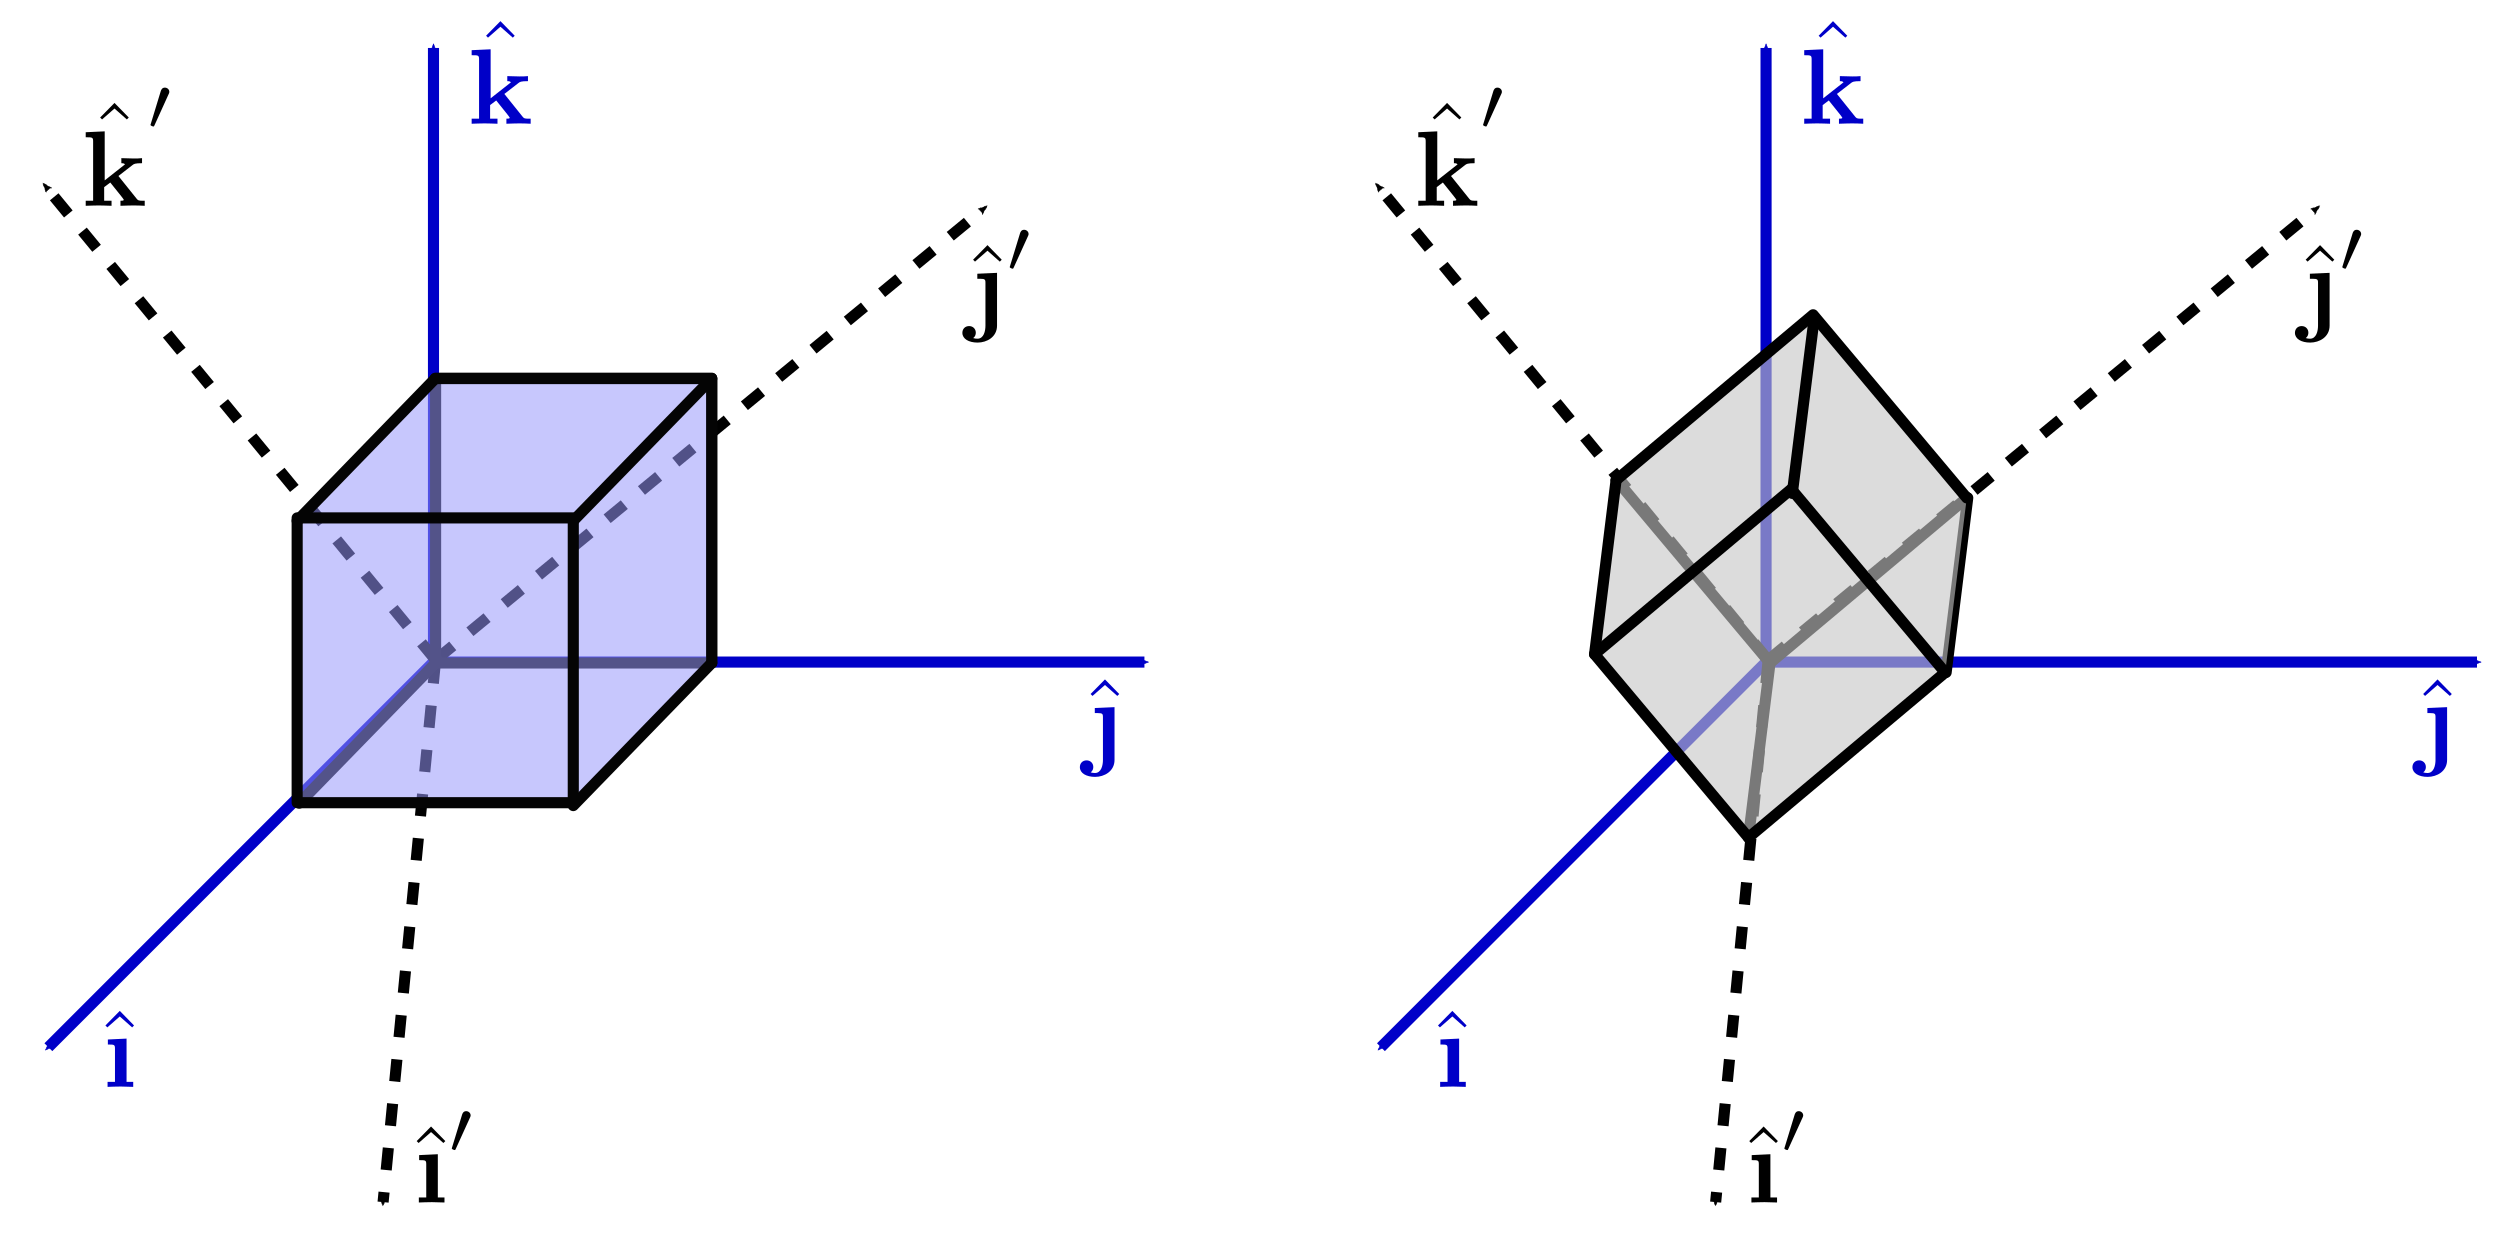 <?xml version="1.0" encoding="UTF-8" standalone="no"?>
<!-- Created with Inkscape (http://www.inkscape.org/) -->

<svg
   xmlns:dc="http://purl.org/dc/elements/1.1/"
   xmlns:cc="http://creativecommons.org/ns#"
   xmlns:rdf="http://www.w3.org/1999/02/22-rdf-syntax-ns#"
   xmlns:svg="http://www.w3.org/2000/svg"
   xmlns="http://www.w3.org/2000/svg"
   xmlns:sodipodi="http://sodipodi.sourceforge.net/DTD/sodipodi-0.dtd"
   xmlns:inkscape="http://www.inkscape.org/namespaces/inkscape"
   id="svg2"
   version="1.1"
   inkscape:version="0.91 r13725"
   xml:space="preserve"
   width="5in"
   height="2.5in"
   viewBox="0 0 450 225"
   sodipodi:docname="rota_ejes.svg"><sodipodi:namedview
     pagecolor="#ffffff"
     bordercolor="#666666"
     borderopacity="1"
     objecttolerance="10"
     gridtolerance="10"
     guidetolerance="10"
     inkscape:pageopacity="0"
     inkscape:pageshadow="2"
     inkscape:window-width="1920"
     inkscape:window-height="1054"
     id="namedview4"
     showgrid="false"
     inkscape:zoom="2.1087496"
     inkscape:cx="187.3756"
     inkscape:cy="114.25691"
     inkscape:window-x="1920"
     inkscape:window-y="0"
     inkscape:window-maximized="1"
     inkscape:current-layer="g10"
     inkscape:object-nodes="true"
     fit-margin-top="0"
     fit-margin-left="0"
     fit-margin-right="0"
     fit-margin-bottom="0"
     units="in" /><defs
     id="defs6"><marker
       inkscape:stockid="Arrow2Send"
       orient="auto"
       refY="0"
       refX="0"
       id="marker8560"
       style="overflow:visible"
       inkscape:isstock="true"><path
         id="path8562"
         style="fill:#000000;fill-opacity:1;fill-rule:evenodd;stroke:#000000;stroke-width:0.625;stroke-linejoin:round;stroke-opacity:1"
         d="M 8.719,4.034 -2.207,0.016 8.719,-4.002 c -1.745,2.372 -1.735,5.617 -6e-7,8.035 z"
         transform="matrix(-0.3,0,0,-0.3,0.69,0)"
         inkscape:connector-curvature="0" /></marker><marker
       inkscape:stockid="Arrow2Send"
       orient="auto"
       refY="0"
       refX="0"
       id="marker8530"
       style="overflow:visible"
       inkscape:isstock="true"><path
         id="path8532"
         style="fill:#000000;fill-opacity:1;fill-rule:evenodd;stroke:#000000;stroke-width:0.625;stroke-linejoin:round;stroke-opacity:1"
         d="M 8.719,4.034 -2.207,0.016 8.719,-4.002 c -1.745,2.372 -1.735,5.617 -6e-7,8.035 z"
         transform="matrix(-0.3,0,0,-0.3,0.69,0)"
         inkscape:connector-curvature="0" /></marker><marker
       inkscape:isstock="true"
       style="overflow:visible"
       id="marker8502"
       refX="0"
       refY="0"
       orient="auto"
       inkscape:stockid="Arrow2Send"><path
         transform="matrix(-0.3,0,0,-0.3,0.69,0)"
         d="M 8.719,4.034 -2.207,0.016 8.719,-4.002 c -1.745,2.372 -1.735,5.617 -6e-7,8.035 z"
         style="fill:#000000;fill-opacity:1;fill-rule:evenodd;stroke:#000000;stroke-width:0.625;stroke-linejoin:round;stroke-opacity:1"
         id="path8504"
         inkscape:connector-curvature="0" /></marker><marker
       inkscape:isstock="true"
       style="overflow:visible"
       id="marker7899"
       refX="0"
       refY="0"
       orient="auto"
       inkscape:stockid="Arrow2Send"
       inkscape:collect="always"><path
         transform="matrix(-0.3,0,0,-0.3,0.69,0)"
         d="M 8.719,4.034 -2.207,0.016 8.719,-4.002 c -1.745,2.372 -1.735,5.617 -6e-7,8.035 z"
         style="fill:#0000c8;fill-opacity:1;fill-rule:evenodd;stroke:#0000c8;stroke-width:0.625;stroke-linejoin:round;stroke-opacity:1"
         id="path7901"
         inkscape:connector-curvature="0" /></marker><marker
       inkscape:isstock="true"
       style="overflow:visible"
       id="marker7555"
       refX="0"
       refY="0"
       orient="auto"
       inkscape:stockid="Arrow2Send"
       inkscape:collect="always"><path
         transform="matrix(-0.3,0,0,-0.3,0.69,0)"
         d="M 8.719,4.034 -2.207,0.016 8.719,-4.002 c -1.745,2.372 -1.735,5.617 -6e-7,8.035 z"
         style="fill:#0000c8;fill-opacity:1;fill-rule:evenodd;stroke:#0000c8;stroke-width:0.625;stroke-linejoin:round;stroke-opacity:1"
         id="path7557"
         inkscape:connector-curvature="0" /></marker><marker
       inkscape:stockid="Arrow2Send"
       orient="auto"
       refY="0"
       refX="0"
       id="Arrow2Send"
       style="overflow:visible"
       inkscape:isstock="true"
       inkscape:collect="always"><path
         id="path7066"
         style="fill:#0000c8;fill-opacity:1;fill-rule:evenodd;stroke:#0000c8;stroke-width:0.625;stroke-linejoin:round;stroke-opacity:1"
         d="M 8.719,4.034 -2.207,0.016 8.719,-4.002 c -1.745,2.372 -1.735,5.617 -6e-7,8.035 z"
         transform="matrix(-0.3,0,0,-0.3,0.69,0)"
         inkscape:connector-curvature="0" /></marker></defs><g
     id="g10"
     inkscape:groupmode="layer"
     inkscape:label="rota_ejes"
     transform="matrix(1.25,0,0,-1.25,157.093,236.983)"><g
       id="g9334"
       transform="translate(260.148,-240.137)"><path
         style="fill:none;fill-rule:evenodd;stroke:#0000c8;stroke-width:1.6;stroke-linecap:butt;stroke-linejoin:miter;stroke-miterlimit:4;stroke-dasharray:none;stroke-dashoffset:0;stroke-opacity:1;marker-end:url(#Arrow2Send)"
         d="m -131.51,334.385 102.375,0"
         id="path9336"
         inkscape:connector-curvature="0" /><path
         inkscape:connector-curvature="0"
         id="path9338"
         d="m -131.641,334.253 -55.327,-55.327"
         style="fill:none;fill-rule:evenodd;stroke:#0000c8;stroke-width:1.6;stroke-linecap:butt;stroke-linejoin:miter;stroke-miterlimit:4;stroke-dasharray:none;stroke-dashoffset:0;stroke-opacity:1;marker-end:url(#marker7555)" /><path
         inkscape:connector-curvature="0"
         id="path9340"
         d="m -131.51,334.385 0,88.432"
         style="fill:none;fill-rule:evenodd;stroke:#0000c8;stroke-width:1.6;stroke-linecap:butt;stroke-linejoin:miter;stroke-miterlimit:4;stroke-dasharray:none;stroke-dashoffset:0;stroke-opacity:1;marker-end:url(#marker7899)" /><path
         inkscape:connector-curvature="0"
         id="path9342"
         d="m -131.207,334.684 79.032,65.075"
         style="fill:none;fill-rule:evenodd;stroke:#000000;stroke-width:1.6;stroke-linecap:butt;stroke-linejoin:miter;stroke-miterlimit:4;stroke-dasharray:3.2, 3.2;stroke-dashoffset:0;stroke-opacity:1;marker-end:url(#marker8502)" /><path
         style="fill:none;fill-rule:evenodd;stroke:#000000;stroke-width:1.6;stroke-linecap:butt;stroke-linejoin:miter;stroke-miterlimit:4;stroke-dasharray:3.2, 3.2;stroke-dashoffset:0;stroke-opacity:1;marker-end:url(#marker8560)"
         d="m -131.225,334.5 -7.543,-77.88"
         id="path9344"
         inkscape:connector-curvature="0" /><path
         style="fill:none;fill-rule:evenodd;stroke:#000000;stroke-width:1.6;stroke-linecap:butt;stroke-linejoin:miter;stroke-miterlimit:4;stroke-dasharray:3.2, 3.2;stroke-dashoffset:0;stroke-opacity:1;marker-end:url(#marker8530)"
         d="m -131.207,334.684 -56.212,68.268"
         id="path9346"
         inkscape:connector-curvature="0" /><g
         id="g9348"
         transform="matrix(1,0,0,-1,-213.559,470.155)"
         style="fill:#0000c8;fill-opacity:1"><g
           word-spacing="normal"
           letter-spacing="normal"
           font-size-adjust="none"
           font-stretch="normal"
           font-weight="normal"
           font-variant="normal"
           font-style="normal"
           stroke-miterlimit="10.433"
           xml:space="preserve"
           transform="matrix(0.31,0,0,-0.31,-54.237,184.172)"
           id="g9350"
           style="font-style:normal;font-variant:normal;font-weight:normal;font-stretch:normal;letter-spacing:normal;word-spacing:normal;text-anchor:start;fill:#0000c8;fill-opacity:1;fill-rule:evenodd;stroke:#000000;stroke-linecap:butt;stroke-linejoin:miter;stroke-miterlimit:10.433;stroke-dasharray:none;stroke-dashoffset:0;stroke-opacity:1"><polygon
             id="polygon9352"
             points="464.06,447.08 464.95,446.19 470.73,451.27 476.47,446.19 477.36,447.08 470.73,453.86 "
             style="fill:#0000c8;fill-opacity:1;stroke-width:0" /><path
             id="path9354"
             d="m 466.18,418.01 0,22.77 -8.82,-0.41 0,-2.34 c 3.1,0 3.44,0 3.44,-1.94 l 0,-27.55 -3.44,0 0,-2.34 c 1.85,0.05 4.19,0.16 5.99,0.16 1.84,0 4.23,-0.11 6.01,-0.16 l 0,2.34 -3.43,0 0,6.33 c 1.45,1.14 1.84,1.44 2.84,2.14 l 5.03,-6.28 c 0.45,-0.59 1.25,-1.59 1.25,-1.73 0,-0.46 -0.89,-0.46 -1.55,-0.46 l 0,-2.34 c 1.5,0.09 5.83,0.16 6.08,0.16 1.8,0 3.49,-0.07 5.19,-0.16 l 0,2.34 -0.86,0 c -2.14,0 -2.28,0.21 -2.94,1 l -8.42,10.5 6.49,5.03 c 0.7,0.57 1.14,0.91 4.48,0.91 l 0,2.34 c -1.34,-0.15 -2.59,-0.15 -3.89,-0.15 -1.34,0 -4.58,0.11 -5.72,0.15 l 0,-2.34 c 1.14,0 1.28,-0.16 1.69,-0.55 z"
             inkscape:connector-curvature="0"
             style="fill:#0000c8;fill-opacity:1;stroke-width:0" /></g></g><g
         id="g9356"
         transform="matrix(1,0,0,-1,-124.538,379.194)"
         style="fill:#0000c8;fill-opacity:1"><g
           word-spacing="normal"
           letter-spacing="normal"
           font-size-adjust="none"
           font-stretch="normal"
           font-weight="normal"
           font-variant="normal"
           font-style="normal"
           stroke-miterlimit="10.433"
           xml:space="preserve"
           transform="matrix(0.31,0,0,-0.31,-54.237,184.172)"
           id="g9358"
           style="font-style:normal;font-variant:normal;font-weight:normal;font-stretch:normal;letter-spacing:normal;word-spacing:normal;text-anchor:start;fill:#0000c8;fill-opacity:1;fill-rule:evenodd;stroke:#000000;stroke-linecap:butt;stroke-linejoin:miter;stroke-miterlimit:10.433;stroke-dasharray:none;stroke-dashoffset:0;stroke-opacity:1"><polygon
             id="polygon9360"
             points="457.7,434.72 458.59,433.83 464.38,438.91 470.11,433.83 471,434.72 464.38,441.5 "
             style="fill:#0000c8;fill-opacity:1;stroke-width:0" /><path
             id="path9362"
             d="m 459.66,428.21 0,-2.34 c 0.84,0 1.94,0 2.69,-0.09 1.09,-0.21 1.09,-0.85 1.09,-1.89 l 0,-19.78 c 0,-2.49 -0.75,-6.08 -3.73,-6.08 -0.8,0 -1.21,0.09 -1.96,0.29 0.96,0.71 1.21,1.75 1.21,2.5 0,1.74 -1.3,3.08 -3.1,3.08 -1.89,0 -3.14,-1.34 -3.14,-3.14 0,-2.83 3,-4.53 7.08,-4.53 4.28,0 9.02,2.59 9.02,7.88 l 0,24.51 z"
             inkscape:connector-curvature="0"
             style="fill:#0000c8;fill-opacity:1;stroke-width:0" /></g></g><g
         transform="matrix(1,0,0,-1,-266.142,331.464)"
         id="g9364"
         style="fill:#0000c8;fill-opacity:1"><g
           style="font-style:normal;font-variant:normal;font-weight:normal;font-stretch:normal;letter-spacing:normal;word-spacing:normal;text-anchor:start;fill:#0000c8;fill-opacity:1;fill-rule:evenodd;stroke:#000000;stroke-linecap:butt;stroke-linejoin:miter;stroke-miterlimit:10.433;stroke-dasharray:none;stroke-dashoffset:0;stroke-opacity:1"
           id="g9366"
           transform="matrix(0.31,0,0,-0.31,-54.237,184.172)"
           xml:space="preserve"
           stroke-miterlimit="10.433"
           font-style="normal"
           font-variant="normal"
           font-weight="normal"
           font-stretch="normal"
           font-size-adjust="none"
           letter-spacing="normal"
           word-spacing="normal"><polygon
             style="fill:#0000c8;fill-opacity:1;stroke-width:0"
             points="456.86,434.72 457.75,433.83 463.53,438.91 469.27,433.83 470.16,434.72 463.53,441.5 "
             id="polygon9368" /><path
             style="fill:#0000c8;fill-opacity:1;stroke-width:0"
             inkscape:connector-curvature="0"
             d="m 466.68,428.62 -8.68,-0.41 0,-2.34 c 2.96,0 3.3,0 3.3,-1.94 l 0,-15.39 -3.44,0 0,-2.34 c 1.55,0.05 3.99,0.16 6.08,0.16 1.5,0 4.03,-0.11 5.83,-0.16 l 0,2.34 -3.09,0 z"
             id="path9370" /></g></g><g
         id="g9372"
         transform="matrix(1,0,0,-1,-221.319,314.815)"><g
           word-spacing="normal"
           letter-spacing="normal"
           font-size-adjust="none"
           font-stretch="normal"
           font-weight="normal"
           font-variant="normal"
           font-style="normal"
           stroke-miterlimit="10.433"
           xml:space="preserve"
           transform="matrix(0.31,0,0,-0.31,-54.237,184.172)"
           id="g9374"
           style="font-style:normal;font-variant:normal;font-weight:normal;font-stretch:normal;letter-spacing:normal;word-spacing:normal;text-anchor:start;fill:none;fill-opacity:1;fill-rule:evenodd;stroke:#000000;stroke-linecap:butt;stroke-linejoin:miter;stroke-miterlimit:10.433;stroke-dasharray:none;stroke-dashoffset:0;stroke-opacity:1"><polygon
             id="polygon9376"
             points="463.53,441.5 456.86,434.72 457.75,433.83 463.53,438.91 469.27,433.83 470.16,434.72 "
             style="fill:#000000;stroke-width:0" /><path
             id="path9378"
             d="m 466.68,428.62 -8.68,-0.41 0,-2.34 c 2.96,0 3.3,0 3.3,-1.94 l 0,-15.39 -3.44,0 0,-2.34 c 1.55,0.05 3.99,0.16 6.08,0.16 1.5,0 4.03,-0.11 5.83,-0.16 l 0,2.34 -3.09,0 z"
             inkscape:connector-curvature="0"
             style="fill:#000000;stroke-width:0" /><path
             id="path9380"
             d="m 481.59,445.57 0.03,0.06 0.02,0.05 0.02,0.05 0.02,0.05 0.02,0.04 0.02,0.05 0.02,0.04 0.02,0.05 0.01,0.04 0.02,0.04 0.01,0.04 0.01,0.03 0.01,0.04 0.01,0.03 0.01,0.04 0.01,0.03 0.01,0.03 0.01,0.04 0,0.03 0.01,0.03 0,0.02 0.01,0.03 0,0.03 0,0.03 0.01,0.05 0,0.05 0,0.05 0,0.04 c 0,1.08 -0.98,1.93 -2.06,1.93 -1.33,0 -1.73,-1.1 -1.91,-1.65 l -4.61,-15.09 c -0.03,-0.06 -0.17,-0.51 -0.17,-0.56 0,-0.41 1.08,-0.77 1.36,-0.77 0.25,0 0.28,0.08 0.52,0.6 z"
             inkscape:connector-curvature="0"
             style="fill:#000000;stroke-width:0" /></g></g><g
         id="g9382"
         transform="matrix(1,0,0,-1,-141.457,441.733)"><g
           word-spacing="normal"
           letter-spacing="normal"
           font-size-adjust="none"
           font-stretch="normal"
           font-weight="normal"
           font-variant="normal"
           font-style="normal"
           stroke-miterlimit="10.433"
           xml:space="preserve"
           transform="matrix(0.31,0,0,-0.31,-54.237,184.172)"
           id="g9384"
           style="font-style:normal;font-variant:normal;font-weight:normal;font-stretch:normal;letter-spacing:normal;word-spacing:normal;text-anchor:start;fill:none;fill-opacity:1;fill-rule:evenodd;stroke:#000000;stroke-linecap:butt;stroke-linejoin:miter;stroke-miterlimit:10.433;stroke-dasharray:none;stroke-dashoffset:0;stroke-opacity:1"><polygon
             id="polygon9386"
             points="464.38,438.91 470.11,433.83 471,434.72 464.38,441.5 457.7,434.72 458.59,433.83 "
             style="fill:#000000;stroke-width:0" /><path
             id="path9388"
             d="m 459.66,428.21 0,-2.34 c 0.84,0 1.94,0 2.69,-0.09 1.09,-0.21 1.09,-0.85 1.09,-1.89 l 0,-19.78 c 0,-2.49 -0.75,-6.08 -3.73,-6.08 -0.8,0 -1.21,0.09 -1.96,0.29 0.96,0.71 1.21,1.75 1.21,2.5 0,1.74 -1.3,3.08 -3.1,3.08 -1.89,0 -3.14,-1.34 -3.14,-3.14 0,-2.83 3,-4.53 7.08,-4.53 4.28,0 9.02,2.59 9.02,7.88 l 0,24.51 z"
             inkscape:connector-curvature="0"
             style="fill:#000000;stroke-width:0" /><path
             id="path9390"
             d="m 483.15,445.57 0.02,0.06 0.03,0.05 0.02,0.05 0.02,0.05 0.02,0.04 0.02,0.05 0.02,0.04 0.02,0.05 0.01,0.04 0.02,0.04 0.01,0.04 0.01,0.03 0.01,0.04 0.01,0.03 0.01,0.04 0.01,0.03 0.01,0.03 0,0.04 0.01,0.03 0.01,0.03 0,0.02 0.01,0.03 0,0.03 0,0.03 0.01,0.05 0,0.05 0,0.05 0,0.04 c 0,1.08 -0.98,1.93 -2.06,1.93 -1.33,0 -1.74,-1.1 -1.91,-1.65 l -4.61,-15.09 c -0.03,-0.06 -0.17,-0.51 -0.17,-0.56 0,-0.41 1.08,-0.77 1.36,-0.77 0.25,0 0.28,0.08 0.52,0.6 z"
             inkscape:connector-curvature="0"
             style="fill:#000000;stroke-width:0" /></g></g><g
         id="g9392"
         transform="matrix(1,0,0,-1,-269.134,459.902)"><g
           id="g9394"
           transform="matrix(0.31,0,0,-0.31,-54.237,184.172)"
           xml:space="preserve"
           stroke-miterlimit="10.433"
           font-style="normal"
           font-variant="normal"
           font-weight="normal"
           font-stretch="normal"
           font-size-adjust="none"
           letter-spacing="normal"
           word-spacing="normal"
           style="font-style:normal;font-variant:normal;font-weight:normal;font-stretch:normal;letter-spacing:normal;word-spacing:normal;text-anchor:start;fill:none;fill-opacity:1;fill-rule:evenodd;stroke:#000000;stroke-linecap:butt;stroke-linejoin:miter;stroke-miterlimit:10.433;stroke-dasharray:none;stroke-dashoffset:0;stroke-opacity:1"><polygon
             points="464.06,442.16 464.95,441.27 470.73,446.34 476.47,441.27 477.36,442.16 470.73,448.94 "
             id="polygon9396"
             style="fill:#000000;stroke-width:0" /><path
             d="m 466.18,412.97 0,22.77 -8.82,-0.41 0,-2.34 c 3.1,0 3.44,0 3.44,-1.94 l 0,-27.55 -3.44,0 0,-2.34 c 1.85,0.05 4.19,0.16 5.99,0.16 1.84,0 4.23,-0.11 6.01,-0.16 l 0,2.34 -3.43,0 0,6.33 c 1.45,1.14 1.84,1.44 2.84,2.14 l 5.03,-6.28 c 0.45,-0.59 1.25,-1.59 1.25,-1.73 0,-0.46 -0.89,-0.46 -1.55,-0.46 l 0,-2.34 c 1.5,0.09 5.83,0.16 6.08,0.16 1.8,0 3.49,-0.07 5.19,-0.16 l 0,2.34 -0.86,0 c -2.14,0 -2.28,0.21 -2.94,1 l -8.42,10.5 6.49,5.04 c 0.7,0.56 1.14,0.9 4.48,0.9 l 0,2.35 c -1.34,-0.16 -2.59,-0.16 -3.89,-0.16 -1.34,0 -4.58,0.11 -5.72,0.16 l 0,-2.35 c 1.14,0 1.28,-0.15 1.69,-0.55 z"
             id="path9398"
             inkscape:connector-curvature="0"
             style="fill:#000000;stroke-width:0" /><path
             d="m 495.87,453.01 0.03,0.06 0.02,0.05 0.02,0.05 0.03,0.05 0.02,0.04 0.01,0.05 0.02,0.04 0.02,0.04 0.01,0.05 0.02,0.03 0.01,0.04 0.01,0.04 0.01,0.04 0.02,0.03 0,0.04 0.01,0.03 0.01,0.03 0.01,0.03 0,0.03 0.01,0.03 0,0.03 0.01,0.03 0,0.03 0,0.02 0.01,0.06 0,0.05 0,0.04 0,0.05 c 0,1.08 -0.98,1.92 -2.06,1.92 -1.33,0 -1.73,-1.09 -1.91,-1.64 l -4.6,-15.09 c -0.04,-0.06 -0.18,-0.52 -0.18,-0.56 0,-0.41 1.08,-0.77 1.36,-0.77 0.25,0 0.28,0.08 0.52,0.59 z"
             id="path9400"
             inkscape:connector-curvature="0"
             style="fill:#000000;stroke-width:0" /></g></g></g><g
       id="g9299"
       transform="translate(68.258,-240.137)"><path
         inkscape:connector-curvature="0"
         id="path7027"
         d="m -131.51,334.385 102.375,0"
         style="fill:none;fill-rule:evenodd;stroke:#0000c8;stroke-width:1.6;stroke-linecap:butt;stroke-linejoin:miter;stroke-miterlimit:4;stroke-dasharray:none;stroke-dashoffset:0;stroke-opacity:1;marker-end:url(#Arrow2Send)" /><path
         style="fill:none;fill-rule:evenodd;stroke:#0000c8;stroke-width:1.6;stroke-linecap:butt;stroke-linejoin:miter;stroke-miterlimit:4;stroke-dasharray:none;stroke-dashoffset:0;stroke-opacity:1;marker-end:url(#marker7555)"
         d="m -131.641,334.253 -55.327,-55.327"
         id="path7553"
         inkscape:connector-curvature="0" /><path
         style="fill:none;fill-rule:evenodd;stroke:#0000c8;stroke-width:1.6;stroke-linecap:butt;stroke-linejoin:miter;stroke-miterlimit:4;stroke-dasharray:none;stroke-dashoffset:0;stroke-opacity:1;marker-end:url(#marker7899)"
         d="m -131.51,334.385 0,88.432"
         id="path7897"
         inkscape:connector-curvature="0" /><path
         style="fill:none;fill-rule:evenodd;stroke:#000000;stroke-width:1.6;stroke-linecap:butt;stroke-linejoin:miter;stroke-miterlimit:4;stroke-dasharray:3.2, 3.2;stroke-dashoffset:0;stroke-opacity:1;marker-end:url(#marker8502)"
         d="m -131.207,334.684 79.032,65.075"
         id="path8496"
         inkscape:connector-curvature="0" /><path
         inkscape:connector-curvature="0"
         id="path8498"
         d="m -131.225,334.5 -7.543,-77.88"
         style="fill:none;fill-rule:evenodd;stroke:#000000;stroke-width:1.6;stroke-linecap:butt;stroke-linejoin:miter;stroke-miterlimit:4;stroke-dasharray:3.2, 3.2;stroke-dashoffset:0;stroke-opacity:1;marker-end:url(#marker8560)" /><path
         inkscape:connector-curvature="0"
         id="path8500"
         d="m -131.207,334.684 -56.212,68.268"
         style="fill:none;fill-rule:evenodd;stroke:#000000;stroke-width:1.6;stroke-linecap:butt;stroke-linejoin:miter;stroke-miterlimit:4;stroke-dasharray:3.2, 3.2;stroke-dashoffset:0;stroke-opacity:1;marker-end:url(#marker8530)" /><g
         style="fill:#0000c8;fill-opacity:1"
         transform="matrix(1,0,0,-1,-213.559,470.155)"
         id="g6645-7"><g
           style="font-style:normal;font-variant:normal;font-weight:normal;font-stretch:normal;letter-spacing:normal;word-spacing:normal;text-anchor:start;fill:#0000c8;fill-opacity:1;fill-rule:evenodd;stroke:#000000;stroke-linecap:butt;stroke-linejoin:miter;stroke-miterlimit:10.433;stroke-dasharray:none;stroke-dashoffset:0;stroke-opacity:1"
           id="g6647-7"
           transform="matrix(0.31,0,0,-0.31,-54.237,184.172)"
           xml:space="preserve"
           stroke-miterlimit="10.433"
           font-style="normal"
           font-variant="normal"
           font-weight="normal"
           font-stretch="normal"
           font-size-adjust="none"
           letter-spacing="normal"
           word-spacing="normal"><polygon
             style="fill:#0000c8;fill-opacity:1;stroke-width:0"
             points="470.73,451.27 476.47,446.19 477.36,447.08 470.73,453.86 464.06,447.08 464.95,446.19 "
             id="polygon6649-4" /><path
             style="fill:#0000c8;fill-opacity:1;stroke-width:0"
             inkscape:connector-curvature="0"
             d="m 466.18,418.01 0,22.77 -8.82,-0.41 0,-2.34 c 3.1,0 3.44,0 3.44,-1.94 l 0,-27.55 -3.44,0 0,-2.34 c 1.85,0.05 4.19,0.16 5.99,0.16 1.84,0 4.23,-0.11 6.01,-0.16 l 0,2.34 -3.43,0 0,6.33 c 1.45,1.14 1.84,1.44 2.84,2.14 l 5.03,-6.28 c 0.45,-0.59 1.25,-1.59 1.25,-1.73 0,-0.46 -0.89,-0.46 -1.55,-0.46 l 0,-2.34 c 1.5,0.09 5.83,0.16 6.08,0.16 1.8,0 3.49,-0.07 5.19,-0.16 l 0,2.34 -0.86,0 c -2.14,0 -2.28,0.21 -2.94,1 l -8.42,10.5 6.49,5.03 c 0.7,0.57 1.14,0.91 4.48,0.91 l 0,2.34 c -1.34,-0.15 -2.59,-0.15 -3.89,-0.15 -1.34,0 -4.58,0.11 -5.72,0.15 l 0,-2.34 c 1.14,0 1.28,-0.16 1.69,-0.55 z"
             id="path6651-0" /></g></g><g
         style="fill:#0000c8;fill-opacity:1"
         transform="matrix(1,0,0,-1,-124.538,379.194)"
         id="g5411-6"><g
           style="font-style:normal;font-variant:normal;font-weight:normal;font-stretch:normal;letter-spacing:normal;word-spacing:normal;text-anchor:start;fill:#0000c8;fill-opacity:1;fill-rule:evenodd;stroke:#000000;stroke-linecap:butt;stroke-linejoin:miter;stroke-miterlimit:10.433;stroke-dasharray:none;stroke-dashoffset:0;stroke-opacity:1"
           id="g5413-4"
           transform="matrix(0.31,0,0,-0.31,-54.237,184.172)"
           xml:space="preserve"
           stroke-miterlimit="10.433"
           font-style="normal"
           font-variant="normal"
           font-weight="normal"
           font-stretch="normal"
           font-size-adjust="none"
           letter-spacing="normal"
           word-spacing="normal"><polygon
             style="fill:#0000c8;fill-opacity:1;stroke-width:0"
             points="464.38,438.91 470.11,433.83 471,434.72 464.38,441.5 457.7,434.72 458.59,433.83 "
             id="polygon5415-7" /><path
             style="fill:#0000c8;fill-opacity:1;stroke-width:0"
             inkscape:connector-curvature="0"
             d="m 459.66,428.21 0,-2.34 c 0.84,0 1.94,0 2.69,-0.09 1.09,-0.21 1.09,-0.85 1.09,-1.89 l 0,-19.78 c 0,-2.49 -0.75,-6.08 -3.73,-6.08 -0.8,0 -1.21,0.09 -1.96,0.29 0.96,0.71 1.21,1.75 1.21,2.5 0,1.74 -1.3,3.08 -3.1,3.08 -1.89,0 -3.14,-1.34 -3.14,-3.14 0,-2.83 3,-4.53 7.08,-4.53 4.28,0 9.02,2.59 9.02,7.88 l 0,24.51 z"
             id="path5417-4" /></g></g><g
         style="fill:#0000c8;fill-opacity:1"
         id="g5127-8"
         transform="matrix(1,0,0,-1,-266.142,331.464)"><g
           word-spacing="normal"
           letter-spacing="normal"
           font-size-adjust="none"
           font-stretch="normal"
           font-weight="normal"
           font-variant="normal"
           font-style="normal"
           stroke-miterlimit="10.433"
           xml:space="preserve"
           transform="matrix(0.31,0,0,-0.31,-54.237,184.172)"
           id="g5129-5"
           style="font-style:normal;font-variant:normal;font-weight:normal;font-stretch:normal;letter-spacing:normal;word-spacing:normal;text-anchor:start;fill:#0000c8;fill-opacity:1;fill-rule:evenodd;stroke:#000000;stroke-linecap:butt;stroke-linejoin:miter;stroke-miterlimit:10.433;stroke-dasharray:none;stroke-dashoffset:0;stroke-opacity:1"><polygon
             id="polygon5131-8"
             points="463.53,438.91 469.27,433.83 470.16,434.72 463.53,441.5 456.86,434.72 457.75,433.83 "
             style="fill:#0000c8;fill-opacity:1;stroke-width:0" /><path
             id="path5133-2"
             d="m 466.68,428.62 -8.68,-0.41 0,-2.34 c 2.96,0 3.3,0 3.3,-1.94 l 0,-15.39 -3.44,0 0,-2.34 c 1.55,0.05 3.99,0.16 6.08,0.16 1.5,0 4.03,-0.11 5.83,-0.16 l 0,2.34 -3.09,0 z"
             inkscape:connector-curvature="0"
             style="fill:#0000c8;fill-opacity:1;stroke-width:0" /></g></g><g
         transform="matrix(1,0,0,-1,-221.319,314.815)"
         id="g6007-6"><g
           style="font-style:normal;font-variant:normal;font-weight:normal;font-stretch:normal;letter-spacing:normal;word-spacing:normal;text-anchor:start;fill:none;fill-opacity:1;fill-rule:evenodd;stroke:#000000;stroke-linecap:butt;stroke-linejoin:miter;stroke-miterlimit:10.433;stroke-dasharray:none;stroke-dashoffset:0;stroke-opacity:1"
           id="g6009-0"
           transform="matrix(0.31,0,0,-0.31,-54.237,184.172)"
           xml:space="preserve"
           stroke-miterlimit="10.433"
           font-style="normal"
           font-variant="normal"
           font-weight="normal"
           font-stretch="normal"
           font-size-adjust="none"
           letter-spacing="normal"
           word-spacing="normal"><polygon
             style="fill:#000000;stroke-width:0"
             points="457.75,433.83 463.53,438.91 469.27,433.83 470.16,434.72 463.53,441.5 456.86,434.72 "
             id="polygon6011-6" /><path
             style="fill:#000000;stroke-width:0"
             inkscape:connector-curvature="0"
             d="m 466.68,428.62 -8.68,-0.41 0,-2.34 c 2.96,0 3.3,0 3.3,-1.94 l 0,-15.39 -3.44,0 0,-2.34 c 1.55,0.05 3.99,0.16 6.08,0.16 1.5,0 4.03,-0.11 5.83,-0.16 l 0,2.34 -3.09,0 z"
             id="path6013-6" /><path
             style="fill:#000000;stroke-width:0"
             inkscape:connector-curvature="0"
             d="m 481.59,445.57 0.03,0.06 0.02,0.05 0.02,0.05 0.02,0.05 0.02,0.04 0.02,0.05 0.02,0.04 0.02,0.05 0.01,0.04 0.02,0.04 0.01,0.04 0.01,0.03 0.01,0.04 0.01,0.03 0.01,0.04 0.01,0.03 0.01,0.03 0.01,0.04 0,0.03 0.01,0.03 0,0.02 0.01,0.03 0,0.03 0,0.03 0.01,0.05 0,0.05 0,0.05 0,0.04 c 0,1.08 -0.98,1.93 -2.06,1.93 -1.33,0 -1.73,-1.1 -1.91,-1.65 l -4.61,-15.09 c -0.03,-0.06 -0.17,-0.51 -0.17,-0.56 0,-0.41 1.08,-0.77 1.36,-0.77 0.25,0 0.28,0.08 0.52,0.6 z"
             id="path6015-4" /></g></g><g
         transform="matrix(1,0,0,-1,-141.457,441.733)"
         id="g5703-6"><g
           style="font-style:normal;font-variant:normal;font-weight:normal;font-stretch:normal;letter-spacing:normal;word-spacing:normal;text-anchor:start;fill:none;fill-opacity:1;fill-rule:evenodd;stroke:#000000;stroke-linecap:butt;stroke-linejoin:miter;stroke-miterlimit:10.433;stroke-dasharray:none;stroke-dashoffset:0;stroke-opacity:1"
           id="g5705-2"
           transform="matrix(0.31,0,0,-0.31,-54.237,184.172)"
           xml:space="preserve"
           stroke-miterlimit="10.433"
           font-style="normal"
           font-variant="normal"
           font-weight="normal"
           font-stretch="normal"
           font-size-adjust="none"
           letter-spacing="normal"
           word-spacing="normal"><polygon
             style="fill:#000000;stroke-width:0"
             points="471,434.72 464.38,441.5 457.7,434.72 458.59,433.83 464.38,438.91 470.11,433.83 "
             id="polygon5707-8" /><path
             style="fill:#000000;stroke-width:0"
             inkscape:connector-curvature="0"
             d="m 459.66,428.21 0,-2.34 c 0.84,0 1.94,0 2.69,-0.09 1.09,-0.21 1.09,-0.85 1.09,-1.89 l 0,-19.78 c 0,-2.49 -0.75,-6.08 -3.73,-6.08 -0.8,0 -1.21,0.09 -1.96,0.29 0.96,0.71 1.21,1.75 1.21,2.5 0,1.74 -1.3,3.08 -3.1,3.08 -1.89,0 -3.14,-1.34 -3.14,-3.14 0,-2.83 3,-4.53 7.08,-4.53 4.28,0 9.02,2.59 9.02,7.88 l 0,24.51 z"
             id="path5709-9" /><path
             style="fill:#000000;stroke-width:0"
             inkscape:connector-curvature="0"
             d="m 483.15,445.57 0.02,0.06 0.03,0.05 0.02,0.05 0.02,0.05 0.02,0.04 0.02,0.05 0.02,0.04 0.02,0.05 0.01,0.04 0.02,0.04 0.01,0.04 0.01,0.03 0.01,0.04 0.01,0.03 0.01,0.04 0.01,0.03 0.01,0.03 0,0.04 0.01,0.03 0.01,0.03 0,0.02 0.01,0.03 0,0.03 0,0.03 0.01,0.05 0,0.05 0,0.05 0,0.04 c 0,1.08 -0.98,1.93 -2.06,1.93 -1.33,0 -1.74,-1.1 -1.91,-1.65 l -4.61,-15.09 c -0.03,-0.06 -0.17,-0.51 -0.17,-0.56 0,-0.41 1.08,-0.77 1.36,-0.77 0.25,0 0.28,0.08 0.52,0.6 z"
             id="path5711-6" /></g></g><g
         transform="matrix(1,0,0,-1,-269.134,459.902)"
         id="g6321-0"><g
           style="font-style:normal;font-variant:normal;font-weight:normal;font-stretch:normal;letter-spacing:normal;word-spacing:normal;text-anchor:start;fill:none;fill-opacity:1;fill-rule:evenodd;stroke:#000000;stroke-linecap:butt;stroke-linejoin:miter;stroke-miterlimit:10.433;stroke-dasharray:none;stroke-dashoffset:0;stroke-opacity:1"
           word-spacing="normal"
           letter-spacing="normal"
           font-size-adjust="none"
           font-stretch="normal"
           font-weight="normal"
           font-variant="normal"
           font-style="normal"
           stroke-miterlimit="10.433"
           xml:space="preserve"
           transform="matrix(0.31,0,0,-0.31,-54.237,184.172)"
           id="g6323-7"><polygon
             style="fill:#000000;stroke-width:0"
             id="polygon6325-0"
             points="470.73,446.34 476.47,441.27 477.36,442.16 470.73,448.94 464.06,442.16 464.95,441.27 " /><path
             style="fill:#000000;stroke-width:0"
             inkscape:connector-curvature="0"
             id="path6327-1"
             d="m 466.18,412.97 0,22.77 -8.82,-0.41 0,-2.34 c 3.1,0 3.44,0 3.44,-1.94 l 0,-27.55 -3.44,0 0,-2.34 c 1.85,0.05 4.19,0.16 5.99,0.16 1.84,0 4.23,-0.11 6.01,-0.16 l 0,2.34 -3.43,0 0,6.33 c 1.45,1.14 1.84,1.44 2.84,2.14 l 5.03,-6.28 c 0.45,-0.59 1.25,-1.59 1.25,-1.73 0,-0.46 -0.89,-0.46 -1.55,-0.46 l 0,-2.34 c 1.5,0.09 5.83,0.16 6.08,0.16 1.8,0 3.49,-0.07 5.19,-0.16 l 0,2.34 -0.86,0 c -2.14,0 -2.28,0.21 -2.94,1 l -8.42,10.5 6.49,5.04 c 0.7,0.56 1.14,0.9 4.48,0.9 l 0,2.35 c -1.34,-0.16 -2.59,-0.16 -3.89,-0.16 -1.34,0 -4.58,0.11 -5.72,0.16 l 0,-2.35 c 1.14,0 1.28,-0.15 1.69,-0.55 z" /><path
             style="fill:#000000;stroke-width:0"
             inkscape:connector-curvature="0"
             id="path6329-0"
             d="m 495.87,453.01 0.03,0.06 0.02,0.05 0.02,0.05 0.03,0.05 0.02,0.04 0.01,0.05 0.02,0.04 0.02,0.04 0.01,0.05 0.02,0.03 0.01,0.04 0.01,0.04 0.01,0.04 0.02,0.03 0,0.04 0.01,0.03 0.01,0.03 0.01,0.03 0,0.03 0.01,0.03 0,0.03 0.01,0.03 0,0.03 0,0.02 0.01,0.06 0,0.05 0,0.04 0,0.05 c 0,1.08 -0.98,1.92 -2.06,1.92 -1.33,0 -1.73,-1.09 -1.91,-1.64 l -4.6,-15.09 c -0.04,-0.06 -0.18,-0.52 -0.18,-0.56 0,-0.41 1.08,-0.77 1.36,-0.77 0.25,0 0.28,0.08 0.52,0.59 z" /></g></g></g><g
       id="g12" /><g
       transform="translate(-294.98,27.793)"
       id="g8728"
       style="stroke-width:1.6;stroke-miterlimit:4;stroke-dasharray:none"><path
         inkscape:connector-curvature="0"
         id="path8730"
         style="fill:none;stroke:#040404;stroke-width:1.6;stroke-linecap:round;stroke-linejoin:round;stroke-miterlimit:4;stroke-dasharray:none;stroke-opacity:1"
         d="m 212.4,46.146 19.935,20.476" /><path
         inkscape:connector-curvature="0"
         id="path8732"
         style="fill:none;stroke:#040404;stroke-width:1.6;stroke-linecap:round;stroke-linejoin:round;stroke-miterlimit:4;stroke-dasharray:none;stroke-opacity:1"
         d="m 232.032,66.323 39.761,0 0,41.009 -39.761,0 0,-41.009" /><path
         sodipodi:nodetypes="ccccccccccc"
         d="m 251.866,46.735 0,39.761 z m 0.294,-0.589 -0.294,40.349 20.035,-20.101 z m -0.294,40.349 20.035,-20.101 -0.468,40.232 z"
         style="fill:#9696fa;fill-opacity:0.539;fill-rule:nonzero;stroke:none;stroke-width:1.6;stroke-miterlimit:4;stroke-dasharray:none"
         id="path8734"
         inkscape:connector-curvature="0" /><path
         inkscape:connector-curvature="0"
         id="path8736"
         style="fill:#9696fa;fill-opacity:0.539;fill-rule:nonzero;stroke:none;stroke-width:1.6;stroke-miterlimit:4;stroke-dasharray:none"
         d="m 212.832,87.093 39.761,0 z m 0,0 39.761,0 -19.88,20.476 z m 39.761,0 -19.88,20.476 38.983,-0.416 z"
         sodipodi:nodetypes="ccccccccccc" /><path
         inkscape:connector-curvature="0"
         id="path8738"
         style="fill:#9696fa;fill-opacity:0.539;fill-rule:nonzero;stroke:none;stroke-width:1.6;stroke-miterlimit:4;stroke-dasharray:none"
         d="m 212.4,46.146 39.761,0 0,41.009 -39.761,0 0,-41.009" /><path
         d="m 212.097,46.207 39.761,0 0,41.009 -39.761,0 0,-41.009"
         style="fill:none;stroke:#040404;stroke-width:1.6;stroke-linecap:round;stroke-linejoin:round;stroke-miterlimit:4;stroke-dasharray:none;stroke-opacity:1"
         id="path8740"
         inkscape:connector-curvature="0" /><path
         inkscape:connector-curvature="0"
         id="path8742"
         style="fill:#9696fa;fill-opacity:1;fill-rule:nonzero;stroke:none;stroke-width:1.6;stroke-miterlimit:4;stroke-dasharray:none"
         d="M 212.097,86.799 231.977,107.275" /><path
         d="m 212.097,86.799 19.88,20.476"
         style="fill:none;stroke:#040404;stroke-width:1.6;stroke-linecap:round;stroke-linejoin:round;stroke-miterlimit:4;stroke-dasharray:none;stroke-opacity:1"
         id="path8744"
         inkscape:connector-curvature="0" /><path
         d="m 271.793,66.323 0,40.952 -39.816,0"
         style="fill:none;stroke:#040404;stroke-width:1.6;stroke-linecap:round;stroke-linejoin:round;stroke-miterlimit:4;stroke-dasharray:none;stroke-opacity:1"
         id="path8746"
         inkscape:connector-curvature="0" /><path
         inkscape:connector-curvature="0"
         id="path8748"
         style="fill:#9696fa;fill-opacity:1;fill-rule:nonzero;stroke:none;stroke-width:1.6;stroke-miterlimit:4;stroke-dasharray:none"
         d="M 251.857,86.799 271.793,107.275" /><path
         d="m 251.857,86.799 19.935,20.476"
         style="fill:none;stroke:#040404;stroke-width:1.6;stroke-linecap:round;stroke-linejoin:round;stroke-miterlimit:4;stroke-dasharray:none;stroke-opacity:1"
         id="path8750"
         inkscape:connector-curvature="0" /><path
         inkscape:connector-curvature="0"
         id="path8752"
         style="fill:#9696fa;fill-opacity:1;fill-rule:nonzero;stroke:none;stroke-width:1.6;stroke-miterlimit:4;stroke-dasharray:none"
         d="m 251.857,45.79 19.935,20.533" /><path
         d="m 251.857,45.79 19.935,20.533"
         style="fill:none;stroke:#040404;stroke-width:1.6;stroke-linecap:round;stroke-linejoin:round;stroke-miterlimit:4;stroke-dasharray:none;stroke-opacity:1"
         id="path8754"
         inkscape:connector-curvature="0" /></g><g
       transform="translate(-58.216,-66.736)"
       id="g8756"
       style="stroke-width:1.6;stroke-miterlimit:4;stroke-dasharray:none"><g
         id="g8758"
         transform="matrix(1,0,0,-1,93.27,250.71)"
         style="stroke-width:1.6;stroke-miterlimit:4;stroke-dasharray:none"><path
           d="M 91.046,114.997 94.156,89.858"
           style="fill:none;stroke:#000000;stroke-width:1.6;stroke-linecap:round;stroke-linejoin:round;stroke-miterlimit:4;stroke-dasharray:none;stroke-opacity:1"
           id="path8760"
           inkscape:connector-curvature="0" /></g><g
         id="g8762"
         transform="matrix(-1,0,0,1,259.455,97.364)"
         style="stroke-width:1.6;stroke-miterlimit:4;stroke-dasharray:none"><path
           d="M 94.156,89.858 72.029,63.488 43.661,87.292"
           style="fill:none;stroke:#000000;stroke-width:1.6;stroke-linecap:round;stroke-linejoin:round;stroke-miterlimit:4;stroke-dasharray:none;stroke-opacity:1"
           id="path8764"
           inkscape:connector-curvature="0" /></g><g
         transform="matrix(1,0,0,-1,121.741,274.489)"
         id="g8766"
         style="stroke-width:1.6;stroke-miterlimit:4;stroke-dasharray:none"><path
           inkscape:connector-curvature="0"
           id="path8768"
           style="fill:none;stroke:#000000;stroke-width:1.6;stroke-linecap:round;stroke-linejoin:round;stroke-miterlimit:4;stroke-dasharray:none;stroke-opacity:1"
           d="M 91.046,114.997 94.156,89.858" /></g><path
         style="fill:#c6c6c6;fill-opacity:0.613;fill-rule:nonzero;stroke:none;stroke-width:1.6;stroke-miterlimit:4;stroke-dasharray:none"
         d="m 193.629,210.993 -3.141,-25.103 22.158,-26.405 3.109,25.139 z"
         id="path8770"
         inkscape:connector-curvature="0"
         sodipodi:nodetypes="ccccc" /><path
         inkscape:connector-curvature="0"
         id="path8772"
         style="fill:#c6c6c6;fill-opacity:0.613;fill-rule:nonzero;stroke:none;stroke-width:1.6;stroke-miterlimit:4;stroke-dasharray:none"
         d="m 184.316,135.713 28.33,23.771 -50.487,2.635 22.157,-26.406 z m 28.33,23.771 -50.487,2.635 28.33,23.771 22.157,-26.406 z m -50.487,2.635 28.33,23.771 -25.228,1.299 -3.101,-25.07 z m 28.33,23.771 -25.228,1.299 28.369,23.804 -3.14,-25.103 z" /><g
         transform="matrix(1,0,0,-1,121.599,274.482)"
         id="g8774"
         style="stroke-width:1.6;stroke-miterlimit:4;stroke-dasharray:none"><path
           inkscape:connector-curvature="0"
           id="path8776"
           style="fill:none;stroke:#000000;stroke-width:1.6;stroke-linecap:round;stroke-linejoin:round;stroke-miterlimit:4;stroke-dasharray:none;stroke-opacity:1"
           d="M 62.717,138.769 91.046,114.997 68.889,88.592 40.559,112.363 62.717,138.769" /></g><g
         transform="matrix(1,0,0,-1,121.599,274.482)"
         id="g8778"
         style="stroke-width:1.6;stroke-miterlimit:4;stroke-dasharray:none"><path
           inkscape:connector-curvature="0"
           id="path8780"
           style="fill:none;stroke:#000000;stroke-width:1.6;stroke-linecap:round;stroke-linejoin:round;stroke-miterlimit:4;stroke-dasharray:none;stroke-opacity:1"
           d="M 40.559,112.363 43.661,87.292" /></g><g
         transform="matrix(1,0,0,-1,121.599,274.482)"
         id="g8782"
         style="stroke-width:1.6;stroke-miterlimit:4;stroke-dasharray:none"><path
           inkscape:connector-curvature="0"
           id="path8784"
           style="fill:none;stroke:#000000;stroke-width:1.6;stroke-linecap:round;stroke-linejoin:round;stroke-miterlimit:4;stroke-dasharray:none;stroke-opacity:1"
           d="M 94.156,89.858 72.029,63.488 43.661,87.292" /></g><g
         transform="matrix(1,0,0,-1,121.741,273.865)"
         id="g8786"
         style="stroke-width:1.6;stroke-miterlimit:4;stroke-dasharray:none"><path
           inkscape:connector-curvature="0"
           id="path8788"
           style="fill:none;stroke:#000000;stroke-width:1.6;stroke-linecap:round;stroke-linejoin:round;stroke-miterlimit:4;stroke-dasharray:none;stroke-opacity:1"
           d="M 68.889,88.592 72.029,63.488" /></g></g></g></svg>